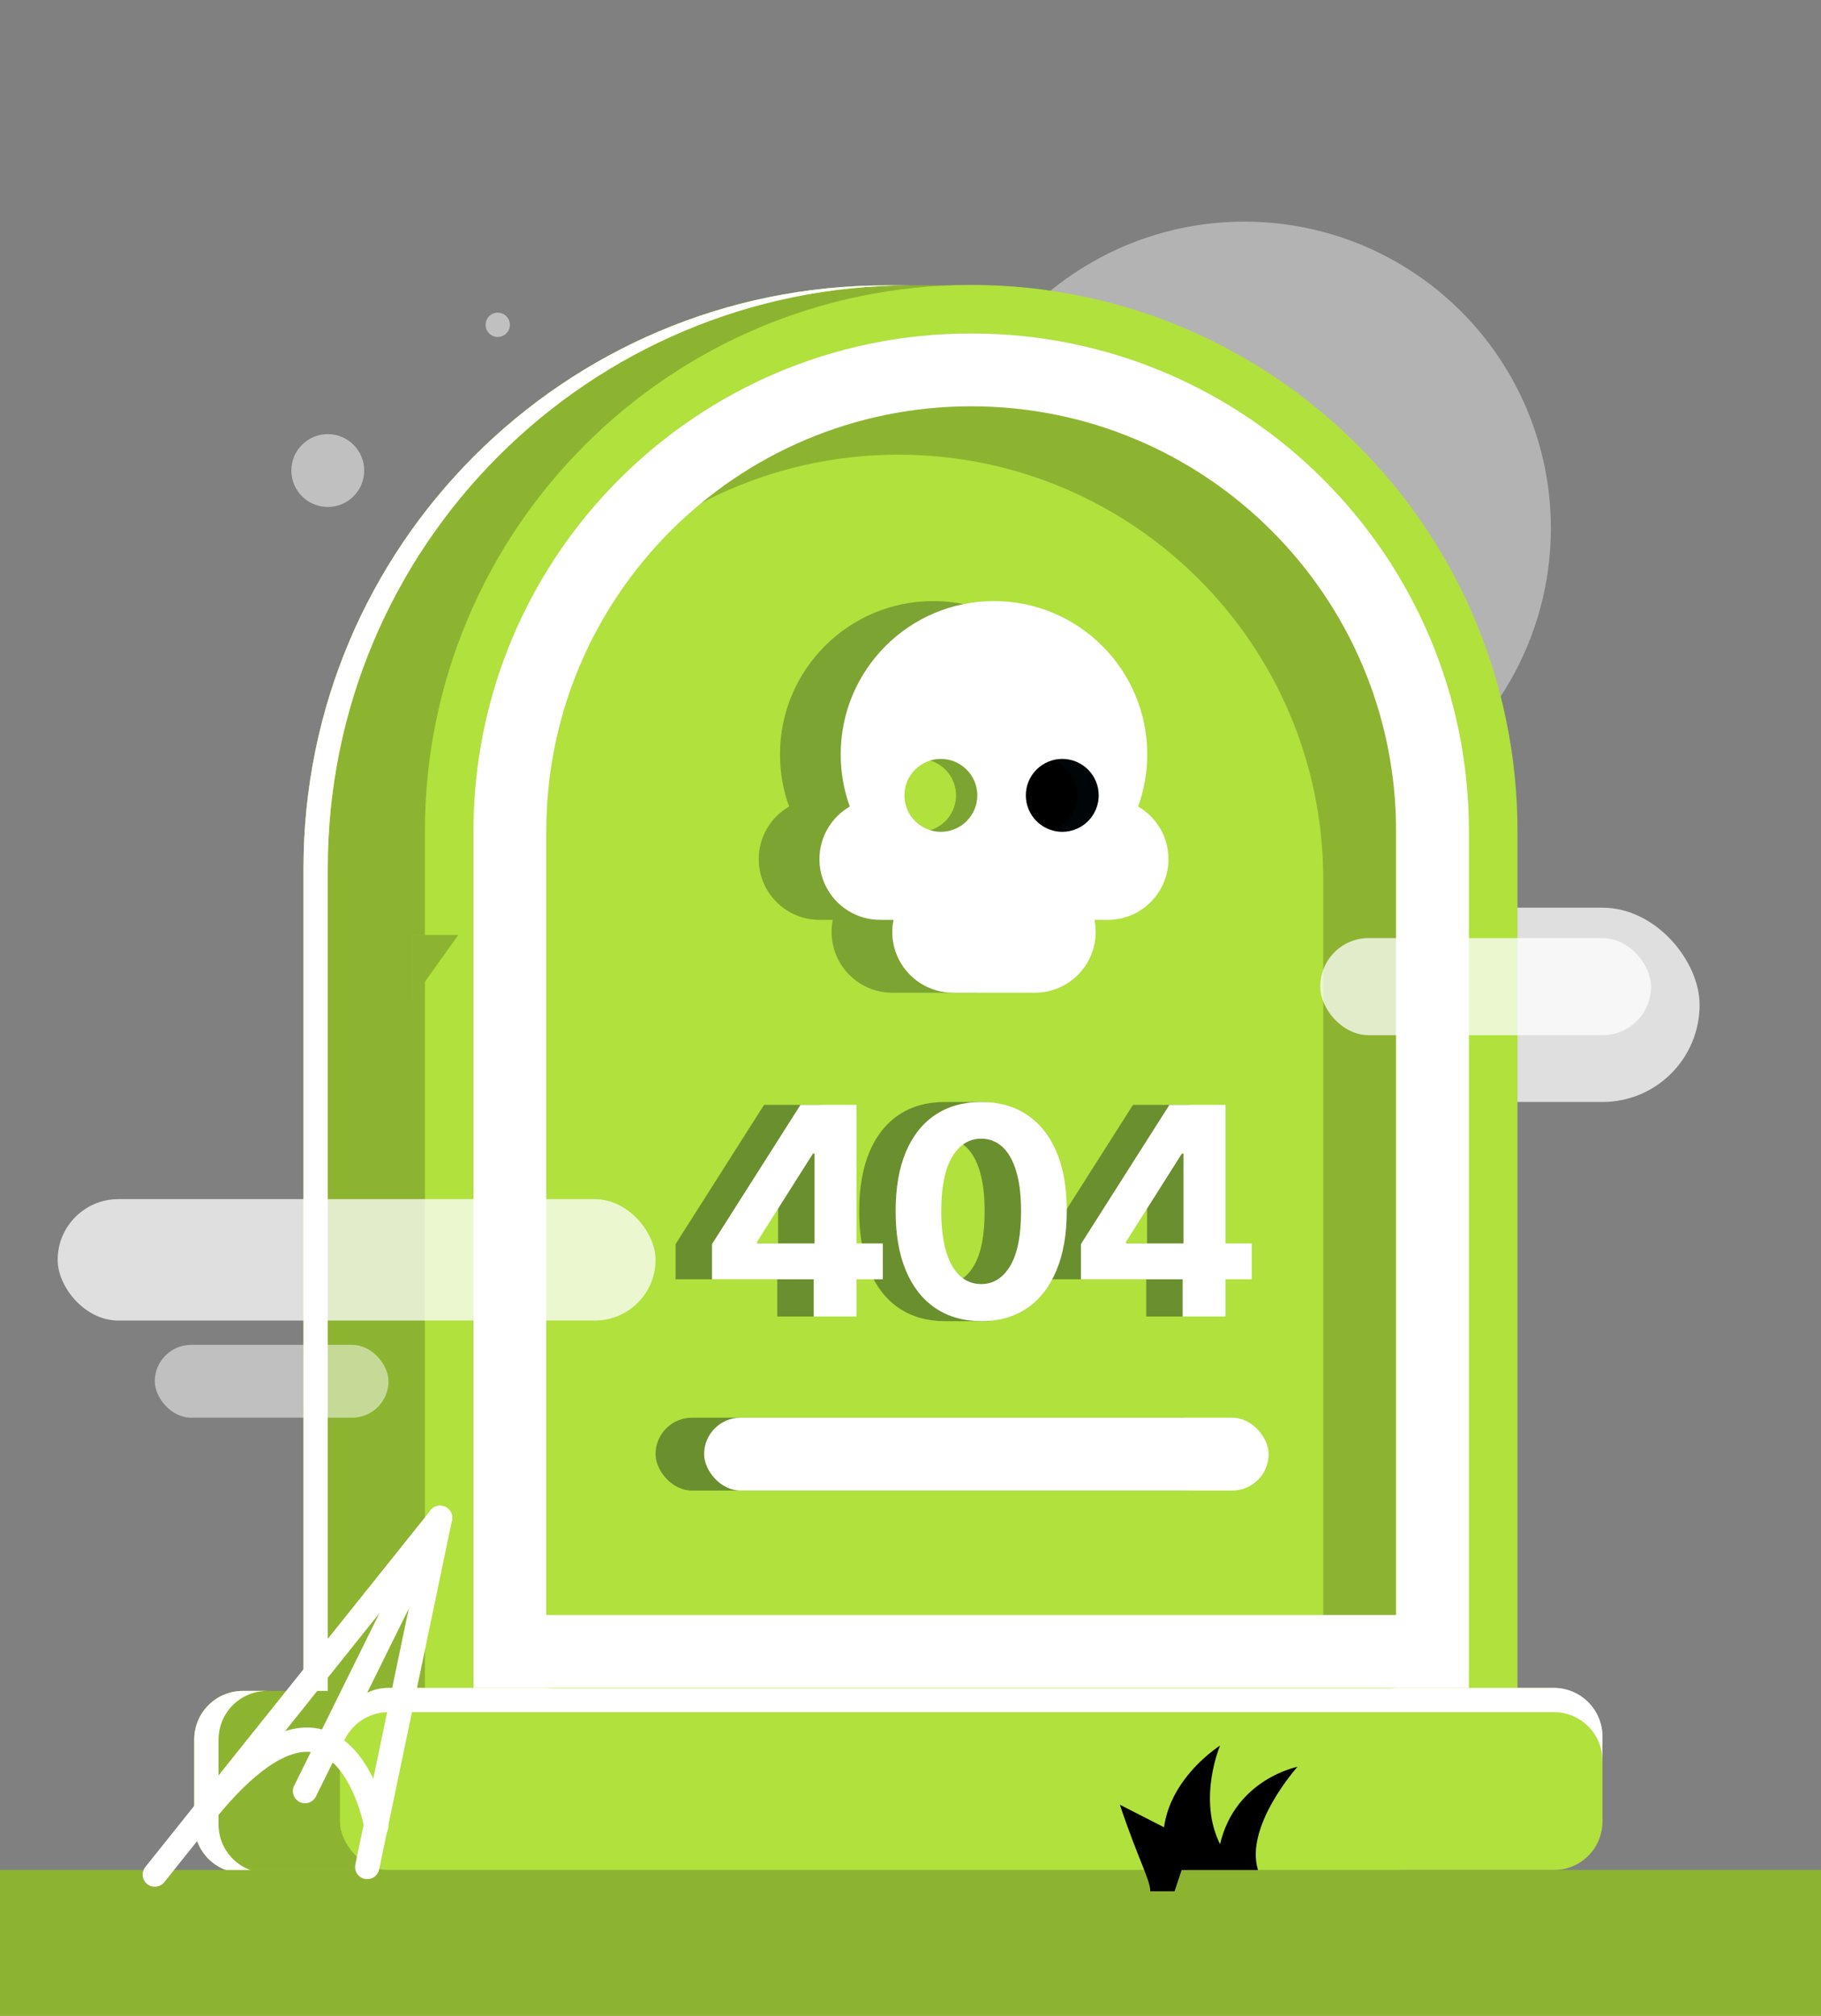 <svg width="600" height="664" viewBox="0 0 600 664" fill="none" xmlns="http://www.w3.org/2000/svg">
<rect x="0" y="0" width="600" height="664" fill="#808080" stroke="none"/>
<g clip-path="url(#clip0_1317_23073)">
<circle opacity="0.4" cx="410" cy="174" r="101" fill="white"/>
<rect opacity="0.75" x="419" y="299" width="141" height="64" rx="32" fill="white"/>
<path d="M64 573C64 564.163 71.163 557 80 557H456C464.837 557 472 564.163 472 573V601C472 609.837 464.837 617 456 617H80C71.163 617 64 609.837 64 601V573Z" fill="#b0e13d"/>
<path d="M64 573C64 564.163 71.163 557 80 557H456C464.837 557 472 564.163 472 573V601C472 609.837 464.837 617 456 617H80C71.163 617 64 609.837 64 601V573Z" fill="black" fill-opacity="0.2" style="mix-blend-mode:multiply"/>
<path d="M100 286C100 179.961 185.961 94 292 94H316V557H100V286Z" fill="#b0e13d"/>
<path d="M100 286C100 179.961 185.961 94 292 94H316V557H100V286Z" fill="black" fill-opacity="0.2" style="mix-blend-mode:multiply"/>
<path fill-rule="evenodd" clip-rule="evenodd" d="M292 94C185.961 94 100 179.961 100 286V557H108V286C108 179.961 193.961 94 300 94H292ZM88 557H80C71.163 557 64 564.163 64 573V601C64 609.837 71.163 617 80 617H88C79.163 617 72 609.837 72 601V573C72 564.163 79.163 557 88 557Z" fill="#b0e13d"/>
<path fill-rule="evenodd" clip-rule="evenodd" d="M292 94C185.961 94 100 179.961 100 286V557H108V286C108 179.961 193.961 94 300 94H292ZM88 557H80C71.163 557 64 564.163 64 573V601C64 609.837 71.163 617 80 617H88C79.163 617 72 609.837 72 601V573C72 564.163 79.163 557 88 557Z" fill="white" style="mix-blend-mode:multiply"/>
<rect x="112" y="556" width="416" height="60" rx="16" fill="#b0e13d"/>
<path d="M140 273.859C140 174.447 220.589 93.859 320 93.859V93.859C419.411 93.859 500 174.447 500 273.859V573.137H140V273.859Z" fill="#b0e13d"/>
<path d="M128 556C119.163 556 112 563.163 112 572V580C112 571.163 119.163 564 128 564H512C520.837 564 528 571.163 528 580V572C528 563.163 520.837 556 512 556H128Z" fill="white"/>
<path d="M156 273.835C156 183.26 229.425 109.835 320 109.835V109.835C410.575 109.835 484 183.26 484 273.835V529.314C484 544.141 471.98 556.161 457.153 556.161H182.847C168.02 556.161 156 544.141 156 529.314V273.835Z" fill="#b0e13d"/>
<path d="M189.601 198.781C215.278 168.784 253.419 149.774 296 149.774C373.32 149.774 436 212.455 436 289.774V554.006C449.493 552.556 460 547.132 460 533.254V249.835C460 172.515 397.32 109.835 320 109.835C260.695 109.835 210.003 146.709 189.601 198.781Z" fill="#b0e13d"/>
<path d="M189.601 198.781C215.278 168.784 253.419 149.774 296 149.774C373.32 149.774 436 212.455 436 289.774V554.006C449.493 552.556 460 547.132 460 533.254V249.835C460 172.515 397.32 109.835 320 109.835C260.695 109.835 210.003 146.709 189.601 198.781Z" fill="black" fill-opacity="0.2" style="mix-blend-mode:multiply"/>
<path d="M472 273.835V544H168V273.835C168 189.887 236.053 121.835 320 121.835C403.947 121.835 472 189.887 472 273.835Z" stroke="white" stroke-width="24"/>
<g opacity="0.4">
<path d="M222.602 421.412V409.805L251.75 363.953H261.773V380.02H255.841L237.466 409.056V409.6H278.886V421.412H222.602ZM256.113 433.666V417.872L256.386 412.732V363.953H270.227V433.666H256.113Z" fill="#001418"/>
<path d="M311.296 435.198C305.433 435.175 300.387 433.734 296.16 430.875C291.955 428.016 288.717 423.874 286.444 418.451C284.194 413.027 283.08 406.503 283.103 398.878C283.103 391.276 284.228 384.797 286.478 379.441C288.751 374.086 291.99 370.012 296.194 367.221C300.421 364.407 305.455 363 311.296 363C317.137 363 320.876 363 325 363C329.227 365.814 333.842 374.12 336.115 379.475C338.387 384.808 339.512 391.276 339.49 398.878C339.49 406.525 338.353 413.061 336.08 418.485C333.83 423.908 330.205 432.339 326 435.198C322.785 435.198 317.16 435.198 311.296 435.198ZM311.296 422.978C315.296 422.978 318.49 420.97 320.876 416.953C323.262 412.936 324.444 406.911 324.421 398.878C324.421 393.59 323.876 389.188 322.785 385.67C321.717 382.153 320.194 379.509 318.217 377.739C316.262 375.969 313.955 375.084 311.296 375.084C307.319 375.084 304.137 377.07 301.751 381.041C299.365 385.012 298.16 390.958 298.137 398.878C298.137 404.233 298.671 408.704 299.74 412.289C300.83 415.852 302.365 418.53 304.342 420.323C306.319 422.093 308.637 422.978 311.296 422.978Z" fill="#001418"/>
<path d="M344.158 421.412V409.805L373.306 363.953H383.329V380.02H377.397L359.022 409.056V409.6H400.442V421.412H344.158ZM377.67 433.666V417.872L377.942 412.732V363.953H391.783V433.666H377.67Z" fill="#001418"/>
</g>
<path d="M234.602 421.412V409.805L263.75 363.953H273.773V380.02H267.841L249.466 409.056V409.6H290.886V421.412H234.602ZM268.113 433.666V417.872L268.386 412.732V363.953H282.227V433.666H268.113Z" fill="white"/>
<path d="M323.296 435.198C317.433 435.175 312.387 433.734 308.16 430.875C303.955 428.016 300.717 423.874 298.444 418.451C296.194 413.027 295.08 406.503 295.103 398.878C295.103 391.276 296.228 384.797 298.478 379.441C300.751 374.086 303.99 370.012 308.194 367.221C312.421 364.407 317.455 363 323.296 363C329.137 363 334.16 364.407 338.365 367.221C342.592 370.035 345.842 374.12 348.115 379.475C350.387 384.808 351.512 391.276 351.49 398.878C351.49 406.525 350.353 413.061 348.08 418.485C345.83 423.908 342.603 428.05 338.399 430.909C334.194 433.768 329.16 435.198 323.296 435.198ZM323.296 422.978C327.296 422.978 330.49 420.97 332.876 416.953C335.262 412.936 336.444 406.911 336.421 398.878C336.421 393.59 335.876 389.188 334.785 385.67C333.717 382.153 332.194 379.509 330.217 377.739C328.262 375.969 325.955 375.084 323.296 375.084C319.319 375.084 316.137 377.07 313.751 381.041C311.365 385.012 310.16 390.958 310.137 398.878C310.137 404.233 310.671 408.704 311.74 412.289C312.83 415.852 314.365 418.53 316.342 420.323C318.319 422.093 320.637 422.978 323.296 422.978Z" fill="white"/>
<path d="M356.158 421.412V409.805L385.306 363.953H395.329V380.02H389.397L371.022 409.056V409.6H412.442V421.412H356.158ZM389.67 433.666V417.872L389.942 412.732V363.953H403.783V433.666H389.67Z" fill="white"/>
<rect opacity="0.5" x="51" y="443" width="77" height="24" rx="12" fill="white"/>
<rect opacity="0.75" x="19" y="395" width="197" height="40" rx="20" fill="white"/>
<rect opacity="0.75" x="435" y="309" width="109" height="32" rx="16" fill="white"/>
<g style="mix-blend-mode:multiply" opacity="0.3">
<path fill-rule="evenodd" clip-rule="evenodd" d="M358 248.5C358 254.531 356.943 260.315 355.003 265.678C360.98 269.136 365 275.599 365 283C365 294.046 356.046 303 345 303H340.6C340.862 304.292 341 305.63 341 307C341 318.046 332.046 327 321 327H294C282.954 327 274 318.046 274 307C274 305.63 274.138 304.292 274.4 303H270C258.954 303 250 294.046 250 283C250 275.599 254.02 269.136 259.997 265.678C258.057 260.315 257 254.531 257 248.5C257 220.61 279.61 198 307.5 198C335.39 198 358 220.61 358 248.5Z" fill="#001418"/>
</g>
<path fill-rule="evenodd" clip-rule="evenodd" d="M378 248.5C378 254.531 376.943 260.315 375.003 265.678C380.98 269.136 385 275.599 385 283C385 294.046 376.046 303 365 303H360.6C360.862 304.292 361 305.63 361 307C361 318.046 352.046 327 341 327H314C302.954 327 294 318.046 294 307C294 305.63 294.138 304.292 294.4 303H290C278.954 303 270 294.046 270 283C270 275.599 274.02 269.136 279.997 265.678C278.057 260.315 277 254.531 277 248.5C277 220.61 299.61 198 327.5 198C355.39 198 378 220.61 378 248.5Z" fill="white"/>
<path d="M322 262C322 268.627 316.627 274 310 274C303.373 274 298 268.627 298 262C298 255.373 303.373 250 310 250C316.627 250 322 255.373 322 262Z" fill="#b0e13d"/>
<path d="M362 262C362 268.627 356.627 274 350 274C343.373 274 338 268.627 338 262C338 255.373 343.373 250 350 250C356.627 250 362 255.373 362 262Z" fill="#f"/>
<g style="mix-blend-mode:multiply" opacity="0.3">
<path d="M306.5 273.482C311.42 271.984 315 267.41 315 262C315 256.59 311.42 252.016 306.5 250.518C307.607 250.181 308.782 250 310 250C316.627 250 322 255.373 322 262C322 268.627 316.627 274 310 274C308.782 274 307.607 273.819 306.5 273.482Z" fill="#001418"/>
<path d="M346.5 273.482C351.42 271.984 355 267.41 355 262C355 256.59 351.42 252.016 346.5 250.518C347.607 250.181 348.782 250 350 250C356.627 250 362 255.373 362 262C362 268.627 356.627 274 350 274C348.782 274 347.607 273.819 346.5 273.482Z" fill="#001418"/>
</g>
<path d="M136 329V308H151L136 329Z" fill="#b0e13d"/>
<path d="M136 329V308H151L136 329Z" fill="black" fill-opacity="0.2" style="mix-blend-mode:multiply"/>
<rect x="-20" y="616" width="641" height="48" fill="#b0e13d"/>
<rect x="-20" y="616" width="641" height="48" fill="black" fill-opacity="0.2" style="mix-blend-mode:multiply"/>
<circle opacity="0.5" cx="108" cy="155" r="12" fill="white"/>
<circle opacity="0.5" cx="164" cy="107" r="4" fill="white"/>
<path d="M402 575C402 575 376.5 591 385 616H414.5C410 601.5 427.5 582 427.5 582C427.5 582 407 586 402 607.5C394.5 592.5 402 575 402 575Z" fill="b0e13d"/>
<path d="M392.5 606.5L369 594.5C375 612.5 379 619.167 379 623H387L392.5 606.5Z" fill="b0e13d"/>
<rect opacity="0.4" x="216" y="467" width="186" height="24" rx="12" fill="#001418"/>
<rect x="232" y="467" width="186" height="24" rx="12" fill="white"/>
<path d="M145 500L51 617.5" stroke="white" stroke-width="8" stroke-linecap="round"/>
<path d="M124 601.5C124 601.5 112.5 537.5 64 601.5" stroke="white" stroke-width="8" stroke-linecap="round"/>
<path d="M145 500L121 615" stroke="white" stroke-width="8" stroke-linecap="round"/>
<path d="M145 500L100.5 590" stroke="white" stroke-width="8" stroke-linecap="round"/>
</g>
<defs>
<clipPath id="clip0_1317_23073">
<rect width="600" height="664" fill="white"/>
</clipPath>
</defs>
</svg>
